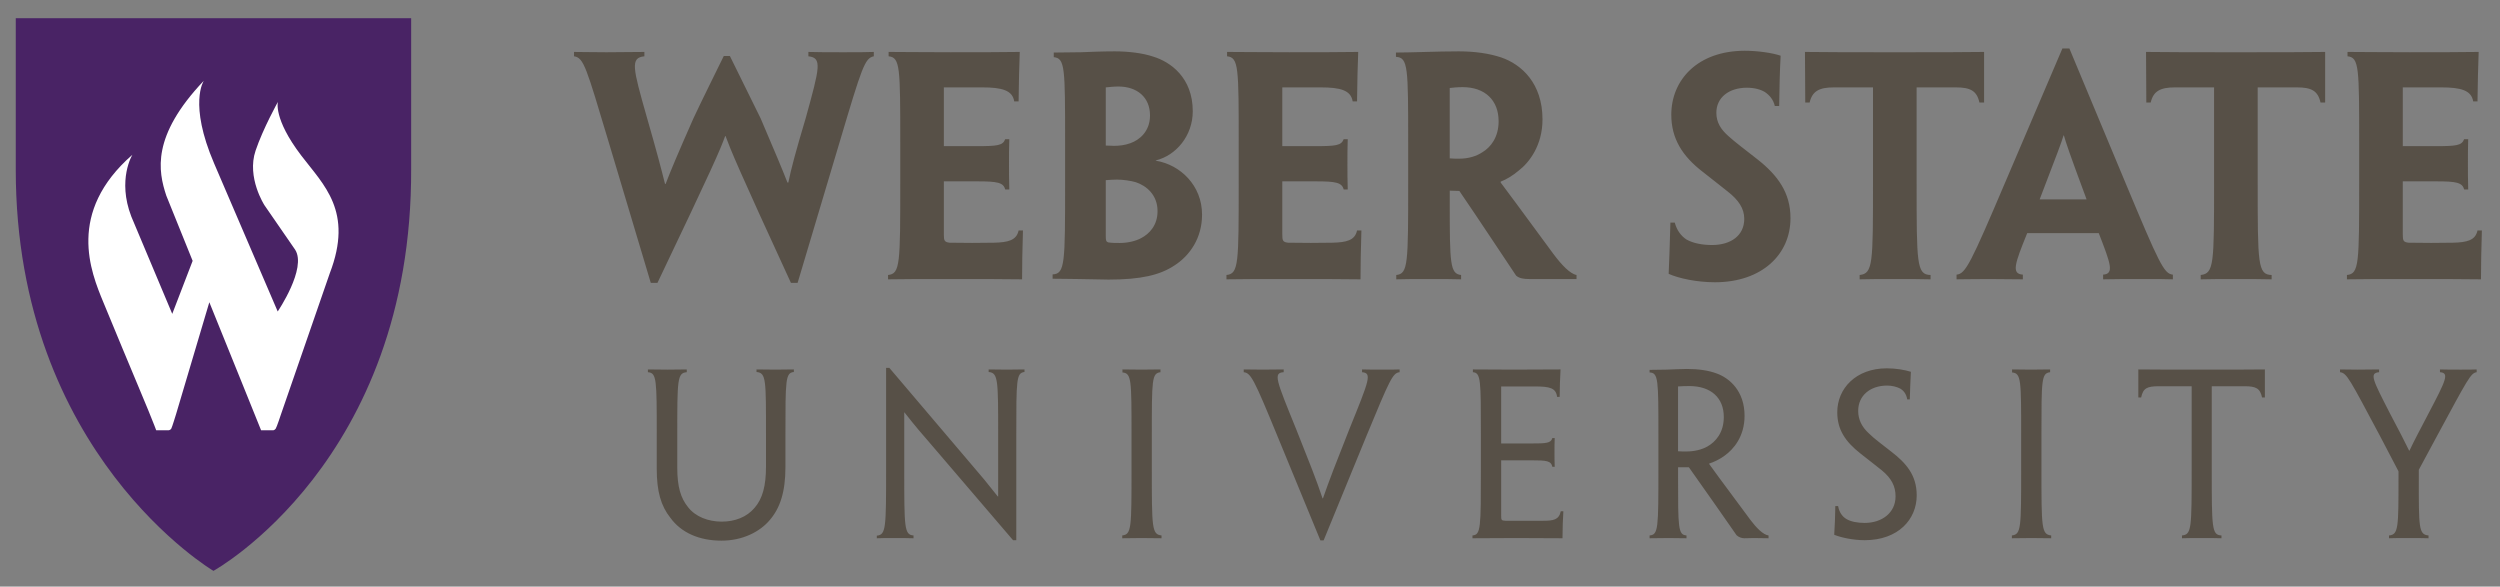 <?xml version="1.0" encoding="UTF-8" standalone="no"?>
<svg xmlns:rdf="http://www.w3.org/1999/02/22-rdf-syntax-ns#" xmlns="http://www.w3.org/2000/svg" xml:space="preserve" viewBox="0 0 147.549 34.62" version="1.1" xmlns:cc="http://creativecommons.org/ns#" xmlns:dc="http://purl.org/dc/elements/1.1/"><rect x="0" y="0" width="147.549" height="34.62" fill="#808080" stroke="none"/><g transform="matrix(1.25 0 0 -1.25 -218.32 83.55)"><g transform="matrix(.25 0 0 .25 175.4 39.885)"><path d="m74.676 76.079v28.305h-74.676v-28.602c0-53.751 37.335-75.778 37.335-75.778s37.545 20.666 37.341 75.933v0.146" fill="#492365"/><path d="m53.904 78.468c-5.29 6.949-4.395 10.111-4.395 10.111s-2.803-5.029-4.213-9.201c-1.728-5.086 1.68-10.328 1.68-10.328l5.793-8.394c2.241-3.512-3.296-11.664-3.296-11.664l-12.003 27.949c-4.871 11.341-1.956 15.627-1.956 15.627-9.927-10.467-8.61-17.067-7.089-21.68 0 0 2.188-5.416 4.981-12.334l-3.85-10.013-7.733 18.388c-2.683 6.98 0.204 11.664 0.204 11.664-12.469-10.904-7.86-22.109-5.494-27.834 5.313-12.896 8.827-21.082 9.654-23.316 0.177-0.482 0.335-0.883 0.335-0.883h2.371c0.201 0.034 0.359 0.131 0.481 0.313 0.122 0.174 0.894 2.699 0.894 2.699l6.29 21.166c4.091-10.141 9.191-22.67 9.513-23.531 0.16-0.416 0.263-0.649 0.263-0.649h2.33c0.131 0.03 0.264 0.092 0.424 0.291 0.189 0.248 1.011 2.745 1.011 2.745l9.205 26.603c4.509 11.728-1.126 16.65-5.4 22.271" fill="#fff"/><path d="m483.17 7.912-13.46 31.508c-8.238 19.362-9.404 21.699-11.529 21.893v1.105c1.509 0 3.911-0.068 7.549-0.068 2.745 0 5.563 0.068 8.102 0.068v-1.105c-2.749-0.194-1.923-2.529 1.031-9.807h16.885c2.822 7.277 3.706 9.613 1.029 9.807v1.105c2.817-0.068 5.909-0.068 8.932-0.068 3.569 0 5.972 0.001 7.539 0.068v-1.105c-2.124-0.194-3.218-2.599-11.256-21.826l-13.178-31.574h-1.647zm-74.965 0.545c-11.122 0-17.369 6.867-17.369 15.1 0 5.565 2.544 9.752 7.481 13.529 2.06 1.643 4.053 3.164 5.836 4.602 2.544 1.99 3.91 3.986 3.91 6.449 0 3.989-3.221 6.182-7.611 6.182-2.266 0-4.467-0.409-6.045-1.31-1.235-0.815-2.267-2.128-2.744-3.975h-1.037c-0.136 5.425-0.268 8.581-0.41 12.086 2.402 1.091 6.73 1.99 10.92 1.99 11.05 0 17.84-6.531 17.84-15.107v-0.07c0-5.966-3.017-10.085-7.822-13.861-2.949-2.335-5.219-3.987-6.865-5.496-1.782-1.583-2.812-3.227-2.812-5.494 0-3.572 2.955-5.896 7.209-5.896 1.782 0 3.228 0.403 4.258 1.025 1.099 0.755 1.991 1.779 2.332 3.293h1.031c0.069-4.668 0.137-7.966 0.342-11.877-1.988-0.684-5.493-1.168-8.441-1.168zm-148.81 0.141c-2.81 0-5.974 0.135-7.963 0.209-1.784 0-4.802 0.074-6.385 0.074v1.086c2.681 0.279 2.68 2.472 2.68 20.326v9.193c0 19.158 0.002 21.633-2.953 21.768v1.025c2.404 0 4.463 0.07 5.973 0.07 2.607 0 4.873 0.131 7.207 0.131 7.759 0 12.152-1.087 15.514-3.287 3.777-2.4 6.59-6.593 6.59-12.018v-0.061c0-6.801-5.082-11.748-10.912-12.703v-0.068c4.805-1.174 8.719-5.842 8.719-11.604 0-7.966-5.286-11.668-9.34-12.9-2.467-0.835-5.834-1.242-9.129-1.242zm81.199 0c-2.265 0-5.625 0.07-7.68 0.137-2.822 0.074-5.294 0.146-7.08 0.146v1.02c2.885 0.136 2.885 2.539 2.885 20.393v9.193c0 19.228 0 21.632-2.812 21.906v1.025c1.782-0.068 4.6-0.068 7.822-0.068 2.817 0 5.834 0.001 7.484 0.068v-1.025c-2.607-0.274-2.68-2.679-2.68-16.963v-2.945c0.688 0 1.582 0.064 2.266 0.064 4.741 6.934 9.204 13.732 13.389 19.979 0.757 0.682 1.851 0.822 3.086 0.822h11.191v-0.957c-1.514-0.274-3.497-2.333-5.494-5.012-8.305-11.262-10.222-13.939-12.42-16.82v-0.207c1.304-0.481 2.881-1.438 4.189-2.547 2.606-1.98 5.691-6.038 5.691-12.145 0-8.515-4.94-12.978-9.74-14.625-2.89-0.96-6.25-1.44-10.098-1.44zm-208.8 0.137v1.029c2.331 0.347 2.883 2.608 8.1 19.977l10.02 33.509h1.578c13.046-27.329 14.687-31.103 15.994-34.676h0.068c1.309 3.499 2.819 7.281 15.445 34.676h1.58l10.021-33.578c5.154-17.3 5.836-19.493 7.967-19.908v-1.029c-1.991 0.074-3.913 0.072-7.211 0.072-3.294 0-5.971 0.001-8.236-0.072v1.029c3.297 0.347 2.678 2.607-0.619 14.559-2.47 8.297-3.363 11.67-4.117 15.238h-0.207c-1.374-3.506-2.744-6.734-6.314-15.107-2.609-5.282-5.15-10.436-7.277-14.76h-1.439c-2.132 4.399-4.874 9.814-7.213 14.826-3.84 8.723-5.146 11.813-6.519 15.381h-0.139c-0.892-3.567-1.852-7.281-4.322-15.859-3.296-11.601-3.914-13.93-0.549-14.277v-1.029c-3.23 0-5.77 0.072-8.928 0.072-3.291 0-5.903-0.072-7.686-0.072zm74.268 0v1.029c2.746 0.274 2.748 2.675 2.748 20.529v9.193c0 19.228-0 21.632-2.883 21.906v1.025c2.334-0.068 8.852-0.068 16.264-0.068 5.084 0 10.645 0.001 15.379 0.068 0-3.43 0.068-6.586 0.207-11.537h-1.027c-0.482 2.331-2.474 2.818-5.834 2.893-3.158 0.064-7.004 0.064-10.438 0-1.234-0.139-1.375-0.483-1.375-1.924v-12.561h7.9c4.732 0 6.173 0.272 6.584 1.918h0.967c-0.072-2.269-0.072-4.187-0.072-6.252 0-1.712-0-3.568 0.072-5.623h-0.967c-0.546 1.504-1.851 1.645-6.723 1.645h-7.762v-13.871h9.062c4.671 0 7.141 0.691 7.551 3.301h1.033c0.068-4.871 0.137-8.306 0.277-11.672-4.329 0.074-10.505 0.072-16.344 0.072-6.451 0-12.219-0.072-14.621-0.072zm79.9 0v1.029c2.749 0.274 2.748 2.675 2.748 20.529v9.193c0 19.228-0 21.632-2.887 21.906v1.025c2.336-0.068 8.858-0.068 16.27-0.068 5.084 0 10.644 0.001 15.375 0.068 0-3.43 0.075-6.586 0.211-11.537h-1.029c-0.484 2.331-2.477 2.818-5.836 2.893-3.159 0.064-7.003 0.064-10.436 0-1.235-0.139-1.375-0.483-1.375-1.924v-12.561h7.894c4.736 0 6.181 0.272 6.598 1.918h0.955c-0.072-2.269-0.072-4.187-0.072-6.252 0-1.712-0-3.568 0.072-5.623h-0.955c-0.552 1.504-1.862 1.645-6.734 1.645h-7.758v-13.871h9.066c4.668 0 7.135 0.691 7.545 3.301h1.035c0.069-4.871 0.135-8.306 0.277-11.672-4.331 0.074-10.509 0.072-16.344 0.072-6.45 0-12.215-0.072-14.621-0.072zm136.43 0c0 3.366 0.068 7.412 0.068 11.943h1.035c0.616-2.674 2.261-3.572 5.693-3.572h9.268v22.381c0 19.228-0.001 21.558-3.154 21.906v1.025c1.919-0.068 5.079-0.068 8.375-0.068 3.086 0 6.107 0.001 8.367 0.068v-1.025c-3.291-0.08-3.291-2.61-3.291-21.906v-22.381h9.264c3.369 0 4.947 0.76 5.562 3.572h1.103v-11.943c-5.084 0.074-11.392 0.072-17.305 0.072h-7.691c-5.279 0-11.665 0.001-17.295-0.072zm80.518 0c0 3.366 0.068 7.412 0.068 11.943h1.035c0.616-2.674 2.261-3.572 5.693-3.572h9.268v22.381c0 19.228 0.001 21.558-3.158 21.906v1.025c1.924-0.068 5.082-0.068 8.373-0.068 3.091 0 6.113 0.001 8.373 0.068v-1.025c-3.29-0.08-3.289-2.61-3.289-21.906v-22.381h9.268c3.364 0 4.941 0.76 5.561 3.572h1.094v-11.943c-5.079 0.074-11.386 0.072-17.299 0.072h-7.686c-5.284 0-11.671 0.001-17.301-0.072zm47.568 0v1.029c2.75 0.274 2.75 2.675 2.75 20.529v9.193c0 19.228-0 21.632-2.887 21.906v1.025c2.334-0.068 8.852-0.068 16.27-0.068 5.077 0 10.634 0.001 15.375 0.068 0-3.43 0.07-6.586 0.211-11.537h-1.035c-0.482 2.331-2.465 2.818-5.83 2.893-3.159 0.064-7.006 0.064-10.434 0-1.241-0.139-1.373-0.483-1.373-1.924v-12.561h7.894c4.731 0 6.178 0.272 6.588 1.918h0.961c-0.068-2.269-0.066-4.187-0.066-6.252 0-1.712-0.001-3.568 0.066-5.623h-0.961c-0.547 1.504-1.856 1.645-6.729 1.645h-7.754v-13.871h9.062c4.657 0 7.135 0.691 7.555 3.301h1.02c0.074-4.871 0.143-8.306 0.279-11.672-4.326 0.074-10.503 0.072-16.338 0.072-6.451 0-12.218-0.072-14.625-0.072zm-290.19 8.164c4.459 0 7.482 2.551 7.482 6.805v0.064c0 3.706-2.471 5.769-4.674 6.525-1.299 0.474-2.673 0.613-3.838 0.613-0.484 0-1.171-0.07-1.926-0.07v-13.73c0.689-0.061 1.856-0.207 2.955-0.207zm81.266 0.145c5.356 0 8.514 3.154 8.514 8.031v0.066c0 3.709-1.853 6.107-3.846 7.281-1.44 0.963-3.36 1.512-5.426 1.512-0.751 0-1.509-0-2.266-0.07v-16.615c0.551-0.064 1.787-0.205 3.023-0.205zm141.89 11.398h0.074c0.479 1.711 1.372 4.385 5.283 14.896l0.062 0.211h-11.051l0.068-0.211c4.053-10.576 5.085-13.254 5.562-14.896zm-223.51 10.432c1.509 0 3.303 0.273 4.469 0.613 2.54 0.828 5.146 3.023 5.146 6.799v0.068c0 3.369-1.992 5.354-3.844 6.32-1.371 0.757-3.296 1.162-5.078 1.162-0.828-0-1.923 0-2.748-0.139-0.412-0.207-0.549-0.34-0.549-1.367v-13.324c0.755-0.066 1.925-0.133 2.603-0.133zm-54.465 44.451v23.807c0 13.965-0.001 15.593-2.193 15.801v0.613c1.173-0.049 2.296-0.049 4.127-0.049 1.636 0 3.162 0 4.539 0.049v-0.662c-2.19-0.159-2.189-1.787-2.189-15.602v-13.449h0.049c2.549 3.259 4.229 5.198 6.574 7.898 3.57 4.18 9.329 10.912 19.062 22.273h0.766v-24.775c0-13.098-0.001-14.726 1.936-14.934v-0.605c-1.121 0-2.445 0.047-4.18 0.047-1.526 0-3.106-0.047-4.279-0.047v0.605c2.244 0.207 2.244 1.836 2.244 14.787v14.576h-0.105c-2.393-3.056-3.972-4.944-6.215-7.539-3.57-4.19-9.427-11.117-19.367-22.795h-0.768zm236.22 0.105c-7.236-0-11.67 4.739-11.67 10.355 0 4.122 1.884 6.928 5.502 9.779 1.836 1.472 3.36 2.598 4.996 3.928 2.348 1.934 3.262 3.822 3.262 6.166 0 3.875-3.21 6.268-7.291 6.268-1.734 0-3.31-0.306-4.379-0.961-0.966-0.615-1.632-1.584-1.891-3.016h-0.658c-0.054 2.6-0.104 4.537-0.26 6.775 1.635 0.674 4.536 1.279 7.188 1.279 8.002 0 12.285-4.993 12.285-10.557v-0.047c0-4.793-2.548-7.648-6.064-10.346-2.241-1.785-3.925-2.958-5.303-4.334-1.576-1.48-2.447-3.156-2.447-5.25 0-3.667 2.906-5.969 6.832-5.969 1.176 0 2.348 0.316 3.109 0.721 0.816 0.514 1.433 1.274 1.633 2.551h0.609c0.049-2.341 0.156-4.333 0.254-6.525-1.42-0.456-3.568-0.818-5.707-0.818zm-47.164 0.15c-1.324 0-3.419 0.109-4.795 0.156-1.573 0-2.7 0.057-4.018 0.057v0.609c2.08 0.1 2.08 1.682 2.08 14.779v7.949c-0 14.016-0 15.593-2.08 15.752v0.662c1.317 0 2.646-0.049 4.482-0.049 1.63 0 3.051 0.049 4.229 0.049v-0.662c-1.988-0.159-1.988-1.735-1.988-13.969v-2.131h2.549c4.639 6.521 8.051 11.458 11.264 16.053 0.514 0.459 1.172 0.709 1.836 0.709 0.87 0 1.377-0.049 2.295-0.049 1.275 0 2.344 0.049 3.414 0.049v-0.662c-1.275-0.159-2.905-1.832-4.281-3.672-7.49-10.089-8.614-11.625-9.736-13.195v-0.104c1.176-0.361 2.495-1.022 3.617-1.84 2.139-1.524 4.74-4.531 4.74-9.434 0-5.856-3.563-8.912-6.572-9.988-1.986-0.759-4.438-1.07-7.035-1.07zm-245.29 0.109v0.656c2.089 0.156 2.088 1.738 2.088 14.836v8c0 5.256 0.97 8.718 3.213 11.525 2.549 3.516 6.776 5.404 12.08 5.404 4.997 0 9.071-2.095 11.42-4.9 2.395-2.801 3.668-6.568 3.668-12.486v-7.543c0-13.098-0.002-14.679 1.988-14.887v-0.605c-1.07 0-2.545 0.047-4.381 0.047-1.633 0-3.157-0.047-4.434-0.047v0.605c2.29 0.207 2.236 1.789 2.236 14.887v7.494c0 4.482-0.814 7.541-2.697 9.688-1.836 2.188-4.638 3.256-7.748 3.256-3.208 0-6.222-1.171-7.953-3.41-1.73-2.141-2.547-4.793-2.547-9.332v-7.695c-0-13.098-0-14.68 2.242-14.836v-0.656c-1.173 0-2.702 0.047-4.484 0.047-1.885 0-3.465-0.047-4.691-0.047zm112.03 0v0.713c2.141 0.203 2.141 1.682 2.141 14.779v8c0 13.965 0.001 15.447-2.189 15.701v0.662c1.123 0 2.596-0.049 4.584-0.049 1.786 0 3.417 0.049 4.689 0.049v-0.662c-2.292-0.254-2.291-1.736-2.291-15.752v-7.949c0-13.151-0.001-14.577 2.039-14.836v-0.656c-1.074 0-2.806 0.047-4.486 0.047-1.837 0-3.364-0.047-4.486-0.047zm28.631 0v0.656c1.685 0.156 2.447 1.685 7.857 14.836l10.244 24.873h0.76l10.201-24.873c5.45-13.151 6.113-14.68 7.744-14.836v-0.656c-0.762 0.048-2.294 0.047-4.027 0.047-1.685 0-3.618 0.001-4.844-0.047v0.656c2.397 0.203 1.737 1.739-3.004 13.459-3.263 8.211-4.692 11.929-6.221 16.309h-0.107c-1.47-4.429-2.997-8.202-6.215-16.309-4.79-11.774-5.455-13.303-2.955-13.459v-0.656c-1.166 0-3.009 0.047-4.996 0.047-1.991 0-3.623-0.047-4.438-0.047zm54.102 0v0.656c1.884 0.156 1.885 1.738 1.885 14.836v7.949c0 14.016-0 15.593-1.986 15.752v0.662c1.884 0 5.81-0.049 10.244-0.049 3.824 0 7.952 0.049 11.01 0.049 0-2.195 0.098-4.533 0.205-6.369h-0.615c-0.405 2.035-1.787 2.242-4.18 2.242h-8.867c-0.968-0.052-1.02-0.157-1.02-1.225v-13.045h7.137c3.57 0 4.64 0.102 4.947 1.527h0.557c-0.054-1.274-0.053-2.399-0.053-3.57 0-1.073-0.001-2.087 0.053-3.213h-0.557c-0.356 1.231-1.48 1.275-5.104 1.275h-6.981v-13.461h7.949c3.52 0 5 0.363 5.254 2.455h0.609c0-2.192 0.103-4.336 0.205-6.473-2.7 0-7.036 0.047-11.107 0.047-4.131 0-7.702-0.047-9.586-0.047zm127.29 0v0.713c2.144 0.203 2.143 1.682 2.143 14.779v8c0 13.965 0.001 15.447-2.191 15.701v0.662c1.123 0 2.596-0.049 4.584-0.049 1.791 0 3.413 0.049 4.697 0.049v-0.662c-2.299-0.254-2.299-1.736-2.299-15.752v-7.949c0-13.151-0-14.577 2.045-14.836v-0.656c-1.074 0-2.807 0.047-4.496 0.047-1.831 0-3.36-0.047-4.482-0.047zm29.809 0v6.625h0.66c0.464-2.195 1.376-2.656 4.184-2.656h7.744v19.473c0 14.068 0.001 15.547-2.289 15.752v0.662c1.123-0.049 2.856-0.049 4.688-0.049 1.732 0 3.364 0 4.639 0.049v-0.662c-2.295-0.098-2.295-1.684-2.295-15.752v-19.473h7.748c2.646 0 3.677 0.461 4.127 2.656h0.668v-6.625c-3.678 0.048-8.618 0.047-12.744 0.047h-4.385c-3.726 0-8.662 0.001-12.744-0.047zm47.611 0v0.656c1.631 0.203 2.241 1.575 9.375 14.934l4.43 8.463v1.477c0 11.831-0 13.459-2.236 13.664v0.662c0.914-0.049 2.701-0.049 4.742-0.049 1.729 0 3.363 0 4.584 0.049v-0.662c-2.344-0.205-2.295-1.833-2.295-13.713v-1.783l4.332-8.049c7.29-13.464 7.904-14.79 9.33-14.992v-0.656c-0.82 0.048-1.987 0.047-3.769 0.047-1.734 0-3.316 0.001-4.898-0.047v0.656c2.241 0.156 1.481 1.786-2.699 9.734-2.192 4.185-3.516 6.679-4.488 8.77h-0.096c-1.02-2.09-2.35-4.685-4.543-8.82-4.076-7.944-4.892-9.481-2.543-9.684v-0.656c-1.479 0-3.314 0.047-5.102 0.047-1.88 0-3.517-0.047-4.123-0.047zm-153.63 3.925c5.146 0 8.152 2.798 8.152 7.285v0.053c0 3.614-1.884 5.809-3.875 6.934-1.373 0.766-3.106 1.17-4.941 1.17-0.821 0-1.427-0-1.988-0.049v-15.299c0.507-0.049 1.685-0.094 2.652-0.094z" transform="matrix(.8 0 0 -.8 0 105)" fill="#575047"/></g></g></svg>
